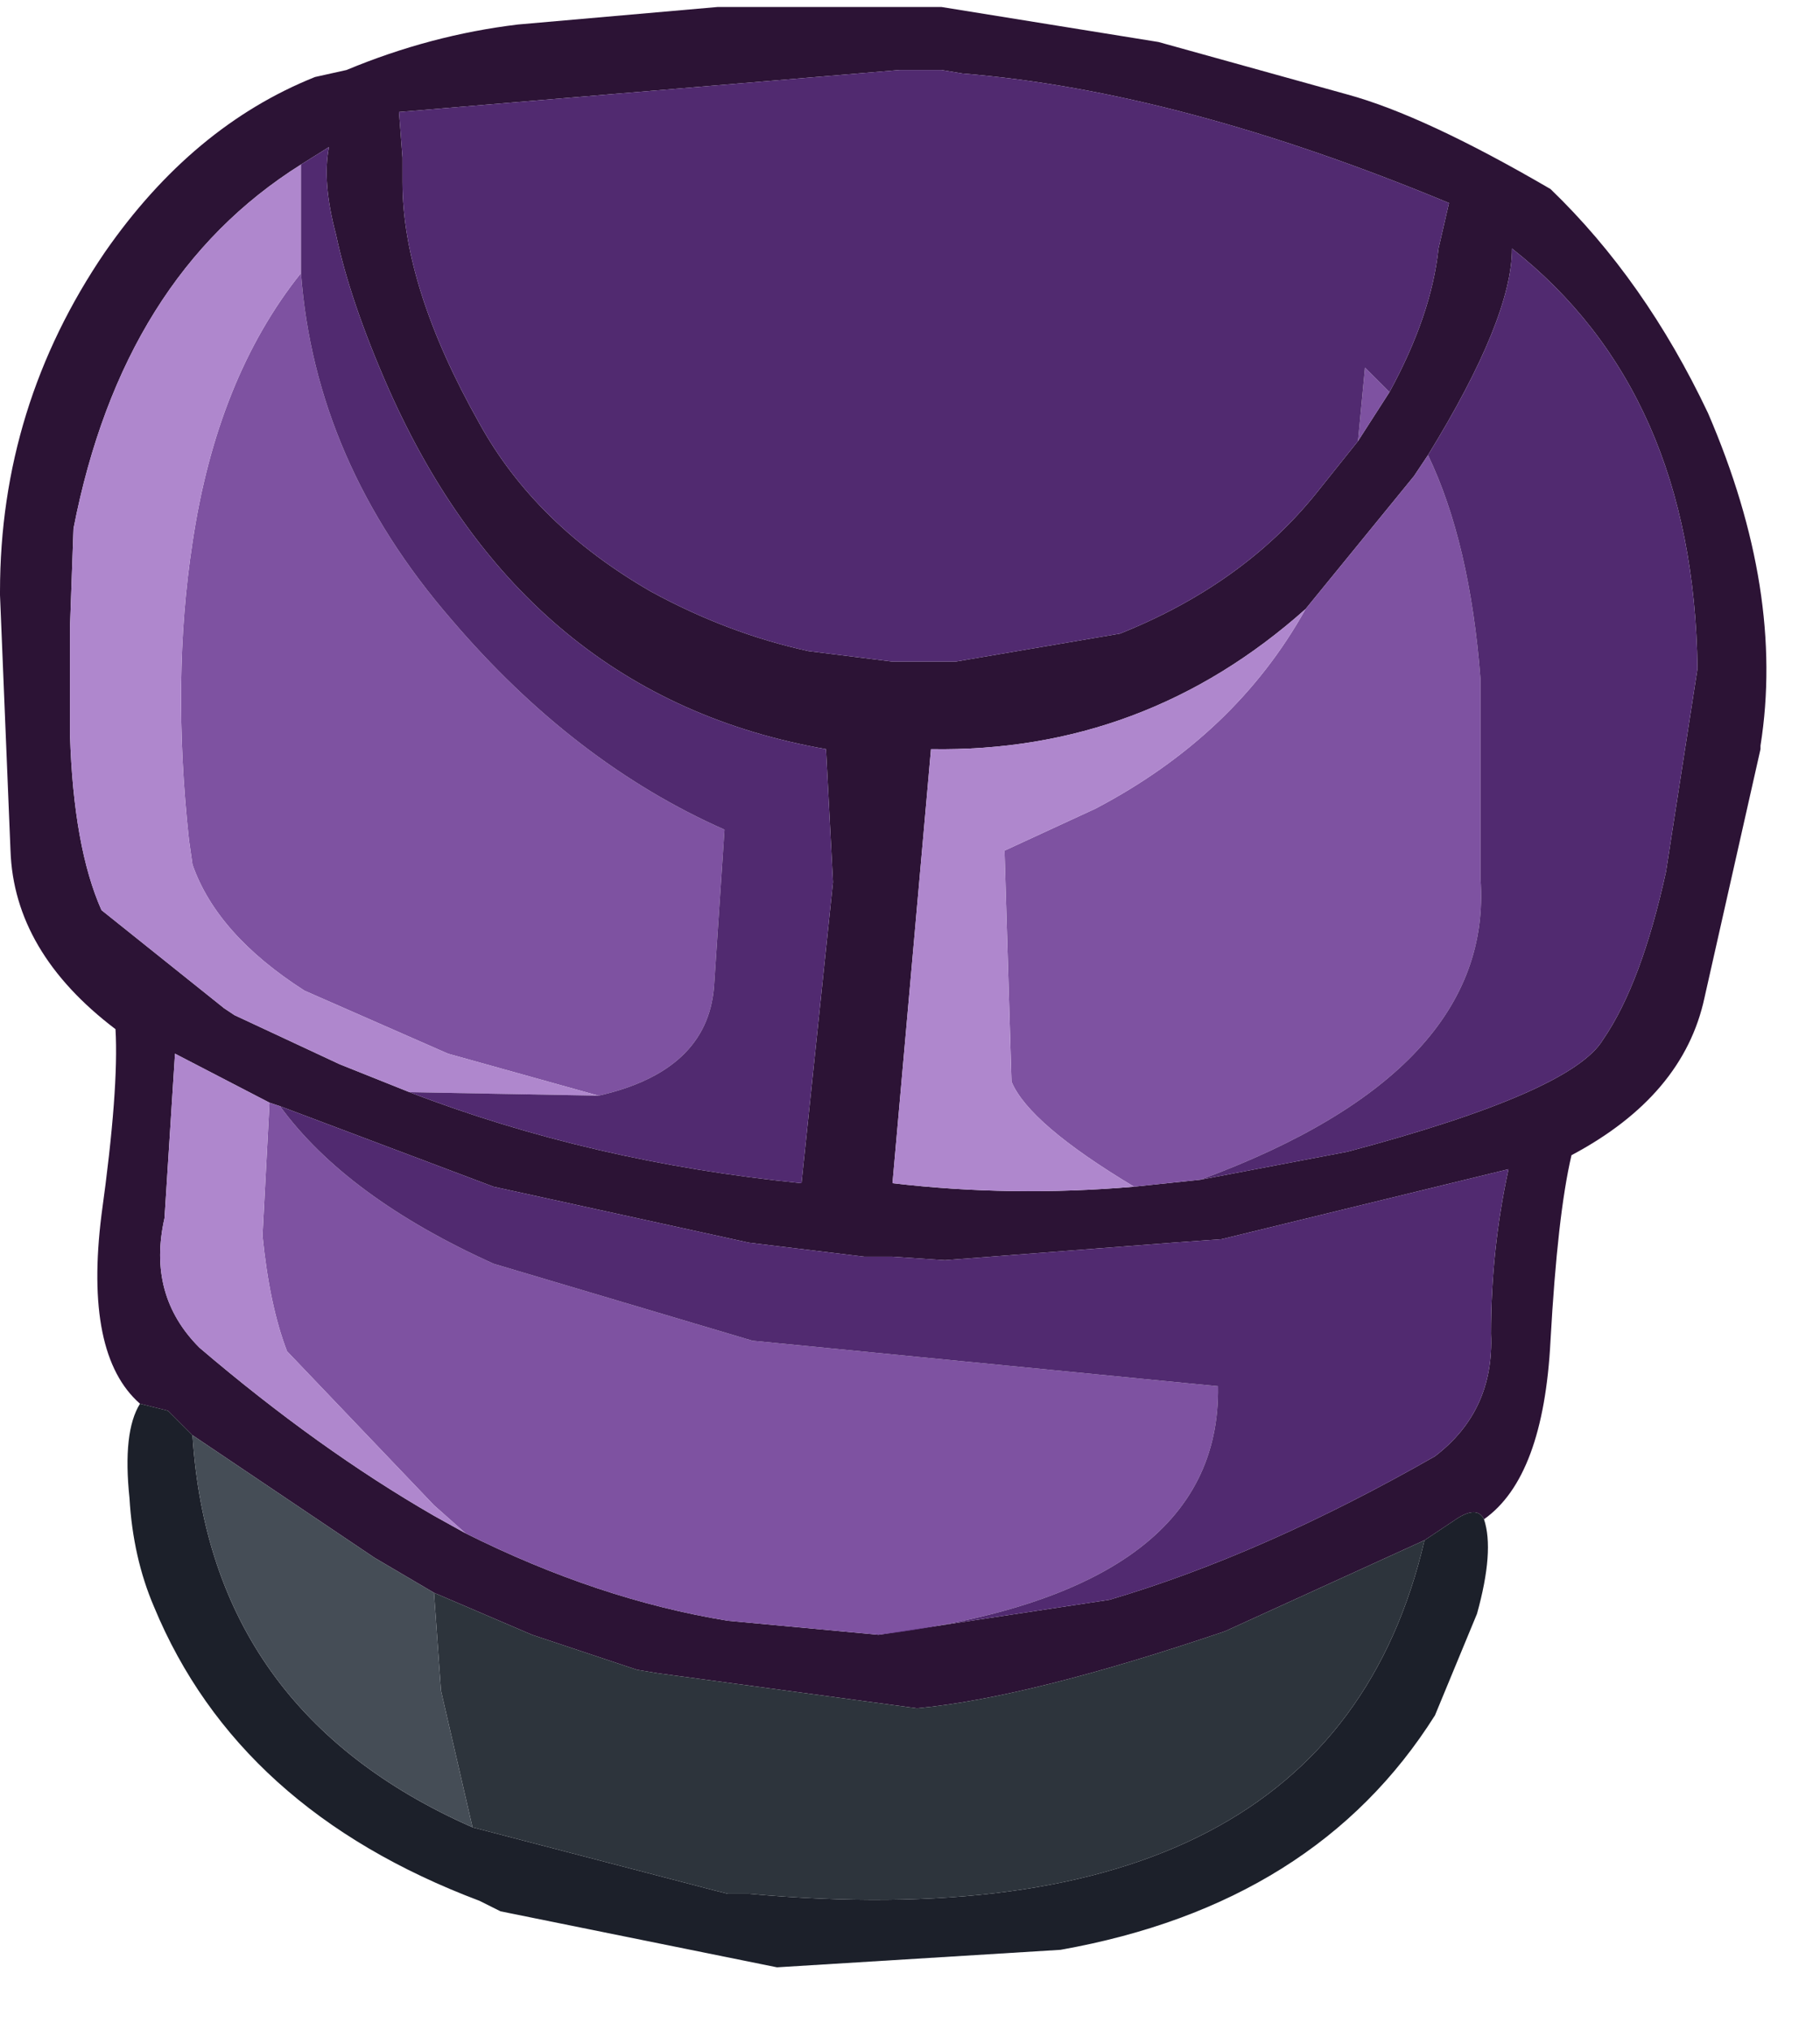<?xml version="1.0" encoding="utf-8"?>
<svg version="1.1" id="Layer_1"
xmlns="http://www.w3.org/2000/svg"
xmlns:xlink="http://www.w3.org/1999/xlink"
xmlns:author="http://www.sothink.com"
width="26px" height="29px"
xml:space="preserve">
<g id="1690" transform="matrix(1, 0, 0, 1, 1.95, 0.85)">
<path style="fill:#2C1335;fill-opacity:1" d="M18.85,20.85L18.4 21.15L15.55 22.45Q12.75 23.4 11.15 23.55L7.45 23.05L7.15 23L5.65 22.5L4.25 21.9L3.4 21.4L0.8 19.65L0.45 19.3L0.05 19.2Q-0.75 18.5 -0.5 16.5Q-0.25 14.7 -0.3 13.85Q-1.75 12.75 -1.8 11.3L-1.95 7.65L-1.95 7.6Q-1.95 4.95 -0.45 2.75Q0.8 0.95 2.55 0.25L3 0.15Q4.2 -0.35 5.45 -0.5L8.3 -0.75L11.5 -0.75L14.6 -0.25L17.3 0.5Q18.4 0.8 20.2 1.85Q21.55 3.15 22.45 5.05Q23.55 7.6 23.2 9.8L23.2 9.85L22.4 13.4Q22.1 14.8 20.5 15.65Q20.3 16.5 20.2 18.3Q20.1 20.25 19.25 20.85Q19.15 20.65 18.85 20.85M18.25,5.95L16.7 7.85Q14.4 9.9 11.35 9.85L10.8 16.05Q12.5 16.25 14.25 16.1L15.2 16L17.3 15.6Q20.5 14.75 20.95 14Q21.5 13.2 21.85 11.6L22.3 8.7Q22.25 4.75 19.65 2.7Q19.65 3.7 18.45 5.65L18.25 5.95M17.9,4.75Q18.5 3.65 18.6 2.7L18.75 2.05Q14.9 0.45 11.8 0.2L11.5 0.15L10.9 0.15L3.75 0.75L3.8 1.4L3.8 1.75Q3.8 3.25 4.9 5.2Q5.7 6.65 7.35 7.6Q8.45 8.2 9.6 8.45L10.8 8.6L11.7 8.6L14.05 8.2Q15.8 7.5 16.85 6.2L17.45 5.45L17.9 4.75M3.9,14.75Q6.5 15.75 9.5 16.05L9.95 11.75L9.85 9.85Q5.55 9.1 3.6 4.7Q3.05 3.45 2.85 2.5Q2.65 1.75 2.75 1.25L2.35 1.5Q-0.2 3.1 -0.9 6.7L-0.95 8.1L-0.95 9.65Q-0.9 11.25 -0.5 12.15L1.25 13.55L1.4 13.65L2.15 14L2.9 14.35L3.9 14.75M1.9,14.9L0.55 14.2L0.4 16.55Q0.15 17.65 0.9 18.4Q2.6 19.85 4.25 20.8L4.7 21.05Q6.6 22 8.45 22.3L10.6 22.5L13.9 22Q16.1 21.35 18.55 19.95Q19.4 19.3 19.35 18.2Q19.35 17 19.6 15.85L15.5 16.85L14.8 16.9L11.55 17.15L10.8 17.1L10.4 17.1L8.75 16.9L5.1 16.1L2.05 14.95L1.9 14.9" />
<path style="fill:#1C202A;fill-opacity:1" d="M4.8,25.25L8.25 26.15L8.45 26.2L8.75 26.2Q17.05 26.95 18.4 21.15L18.85 20.85Q19.15 20.65 19.25 20.85Q19.4 21.3 19.15 22.2L18.55 23.65Q16.85 26.35 13.2 27L9.15 27.25L5.2 26.45L4.9 26.3Q1.45 25 0.25 22.1Q-0.05 21.4 -0.1 20.55Q-0.2 19.6 0.05 19.2L0.45 19.3L0.8 19.65Q1.05 23.6 4.8 25.25" />
<path style="fill:#7E52A1;fill-opacity:1" d="M16.7,7.85L18.25 5.95L18.45 5.65Q19.05 6.9 19.2 8.85L19.2 11.7Q19.4 14.45 15.2 16L14.25 16.1Q12.75 15.2 12.5 14.6L12.4 11.3L13.7 10.7Q15.7 9.65 16.7 7.85M17.45,5.45L17.55 4.4L17.9 4.75L17.45 5.45M2.35,3.05Q2.55 5.75 4.5 8Q6.25 10.05 8.4 11L8.25 13.25Q8.15 14.45 6.6 14.8L4.45 14.2L2.4 13.3Q1.15 12.5 0.8 11.5L0.75 11.15Q0.5 8.85 0.8 6.9Q1.15 4.55 2.35 3.05M4.25,20.65L2.15 18.45Q1.9 17.8 1.8 16.8L1.9 14.9L2.05 14.95Q3 16.25 5.1 17.2L8.8 18.3L15.45 18.95Q15.5 21.9 10.6 22.5L8.45 22.3Q6.6 22 4.7 21.05L4.25 20.65" />
<path style="fill:#2D343C;fill-opacity:1" d="M4.8,25.25L4.35 23.3L4.25 21.9L5.65 22.5L7.15 23L7.45 23.05L11.15 23.55Q12.75 23.4 15.55 22.45L18.4 21.15Q17.05 26.95 8.75 26.2L8.45 26.2L8.25 26.15L4.8 25.25" />
<path style="fill:#AF87CD;fill-opacity:1" d="M13.7,10.7L12.4 11.3L12.5 14.6Q12.75 15.2 14.25 16.1Q12.5 16.25 10.8 16.05L11.35 9.85Q14.4 9.9 16.7 7.85Q15.7 9.65 13.7 10.7M0.8,6.9Q0.5 8.85 0.75 11.15L0.8 11.5Q1.15 12.5 2.4 13.3L4.45 14.2L6.6 14.8L3.9 14.75L2.9 14.35L2.15 14L1.4 13.65L1.25 13.55L-0.5 12.15Q-0.9 11.25 -0.95 9.65L-0.95 8.1L-0.9 6.7Q-0.2 3.1 2.35 1.5L2.35 3.05Q1.15 4.55 0.8 6.9M4.7,21.05L4.25 20.8Q2.6 19.85 0.9 18.4Q0.15 17.65 0.4 16.55L0.55 14.2L1.9 14.9L1.8 16.8Q1.9 17.8 2.15 18.45L4.25 20.65L4.7 21.05" />
<path style="fill:#512A70;fill-opacity:1" d="M19.2,11.7L19.2 8.85Q19.05 6.9 18.45 5.65Q19.65 3.7 19.65 2.7Q22.25 4.75 22.3 8.7L21.85 11.6Q21.5 13.2 20.95 14Q20.5 14.75 17.3 15.6L15.2 16Q19.4 14.45 19.2 11.7M16.85,6.2Q15.8 7.5 14.05 8.2L11.7 8.6L10.8 8.6L9.6 8.45Q8.45 8.2 7.35 7.6Q5.7 6.65 4.9 5.2Q3.8 3.25 3.8 1.75L3.8 1.4L3.75 0.75L10.9 0.15L11.5 0.15L11.8 0.2Q14.9 0.45 18.75 2.05L18.6 2.7Q18.5 3.65 17.9 4.75L17.55 4.4L17.45 5.45L16.85 6.2M2.75,1.25Q2.65 1.75 2.85 2.5Q3.05 3.45 3.6 4.7Q5.55 9.1 9.85 9.85L9.95 11.75L9.5 16.05Q6.5 15.75 3.9 14.75L6.6 14.8Q8.15 14.45 8.25 13.25L8.4 11Q6.25 10.05 4.5 8Q2.55 5.75 2.35 3.05L2.35 1.5L2.75 1.25M15.45,18.95L8.8 18.3L5.1 17.2Q3 16.25 2.05 14.95L5.1 16.1L8.75 16.9L10.4 17.1L10.8 17.1L11.55 17.15L14.8 16.9L15.5 16.85L19.6 15.85Q19.35 17 19.35 18.2Q19.4 19.3 18.55 19.95Q16.1 21.35 13.9 22L10.6 22.5Q15.5 21.9 15.45 18.95" />
<path style="fill:#454D56;fill-opacity:1" d="M0.8,19.65L3.4 21.4L4.25 21.9L4.35 23.3L4.8 25.25Q1.05 23.6 0.8 19.65" />
</g>
</svg>
